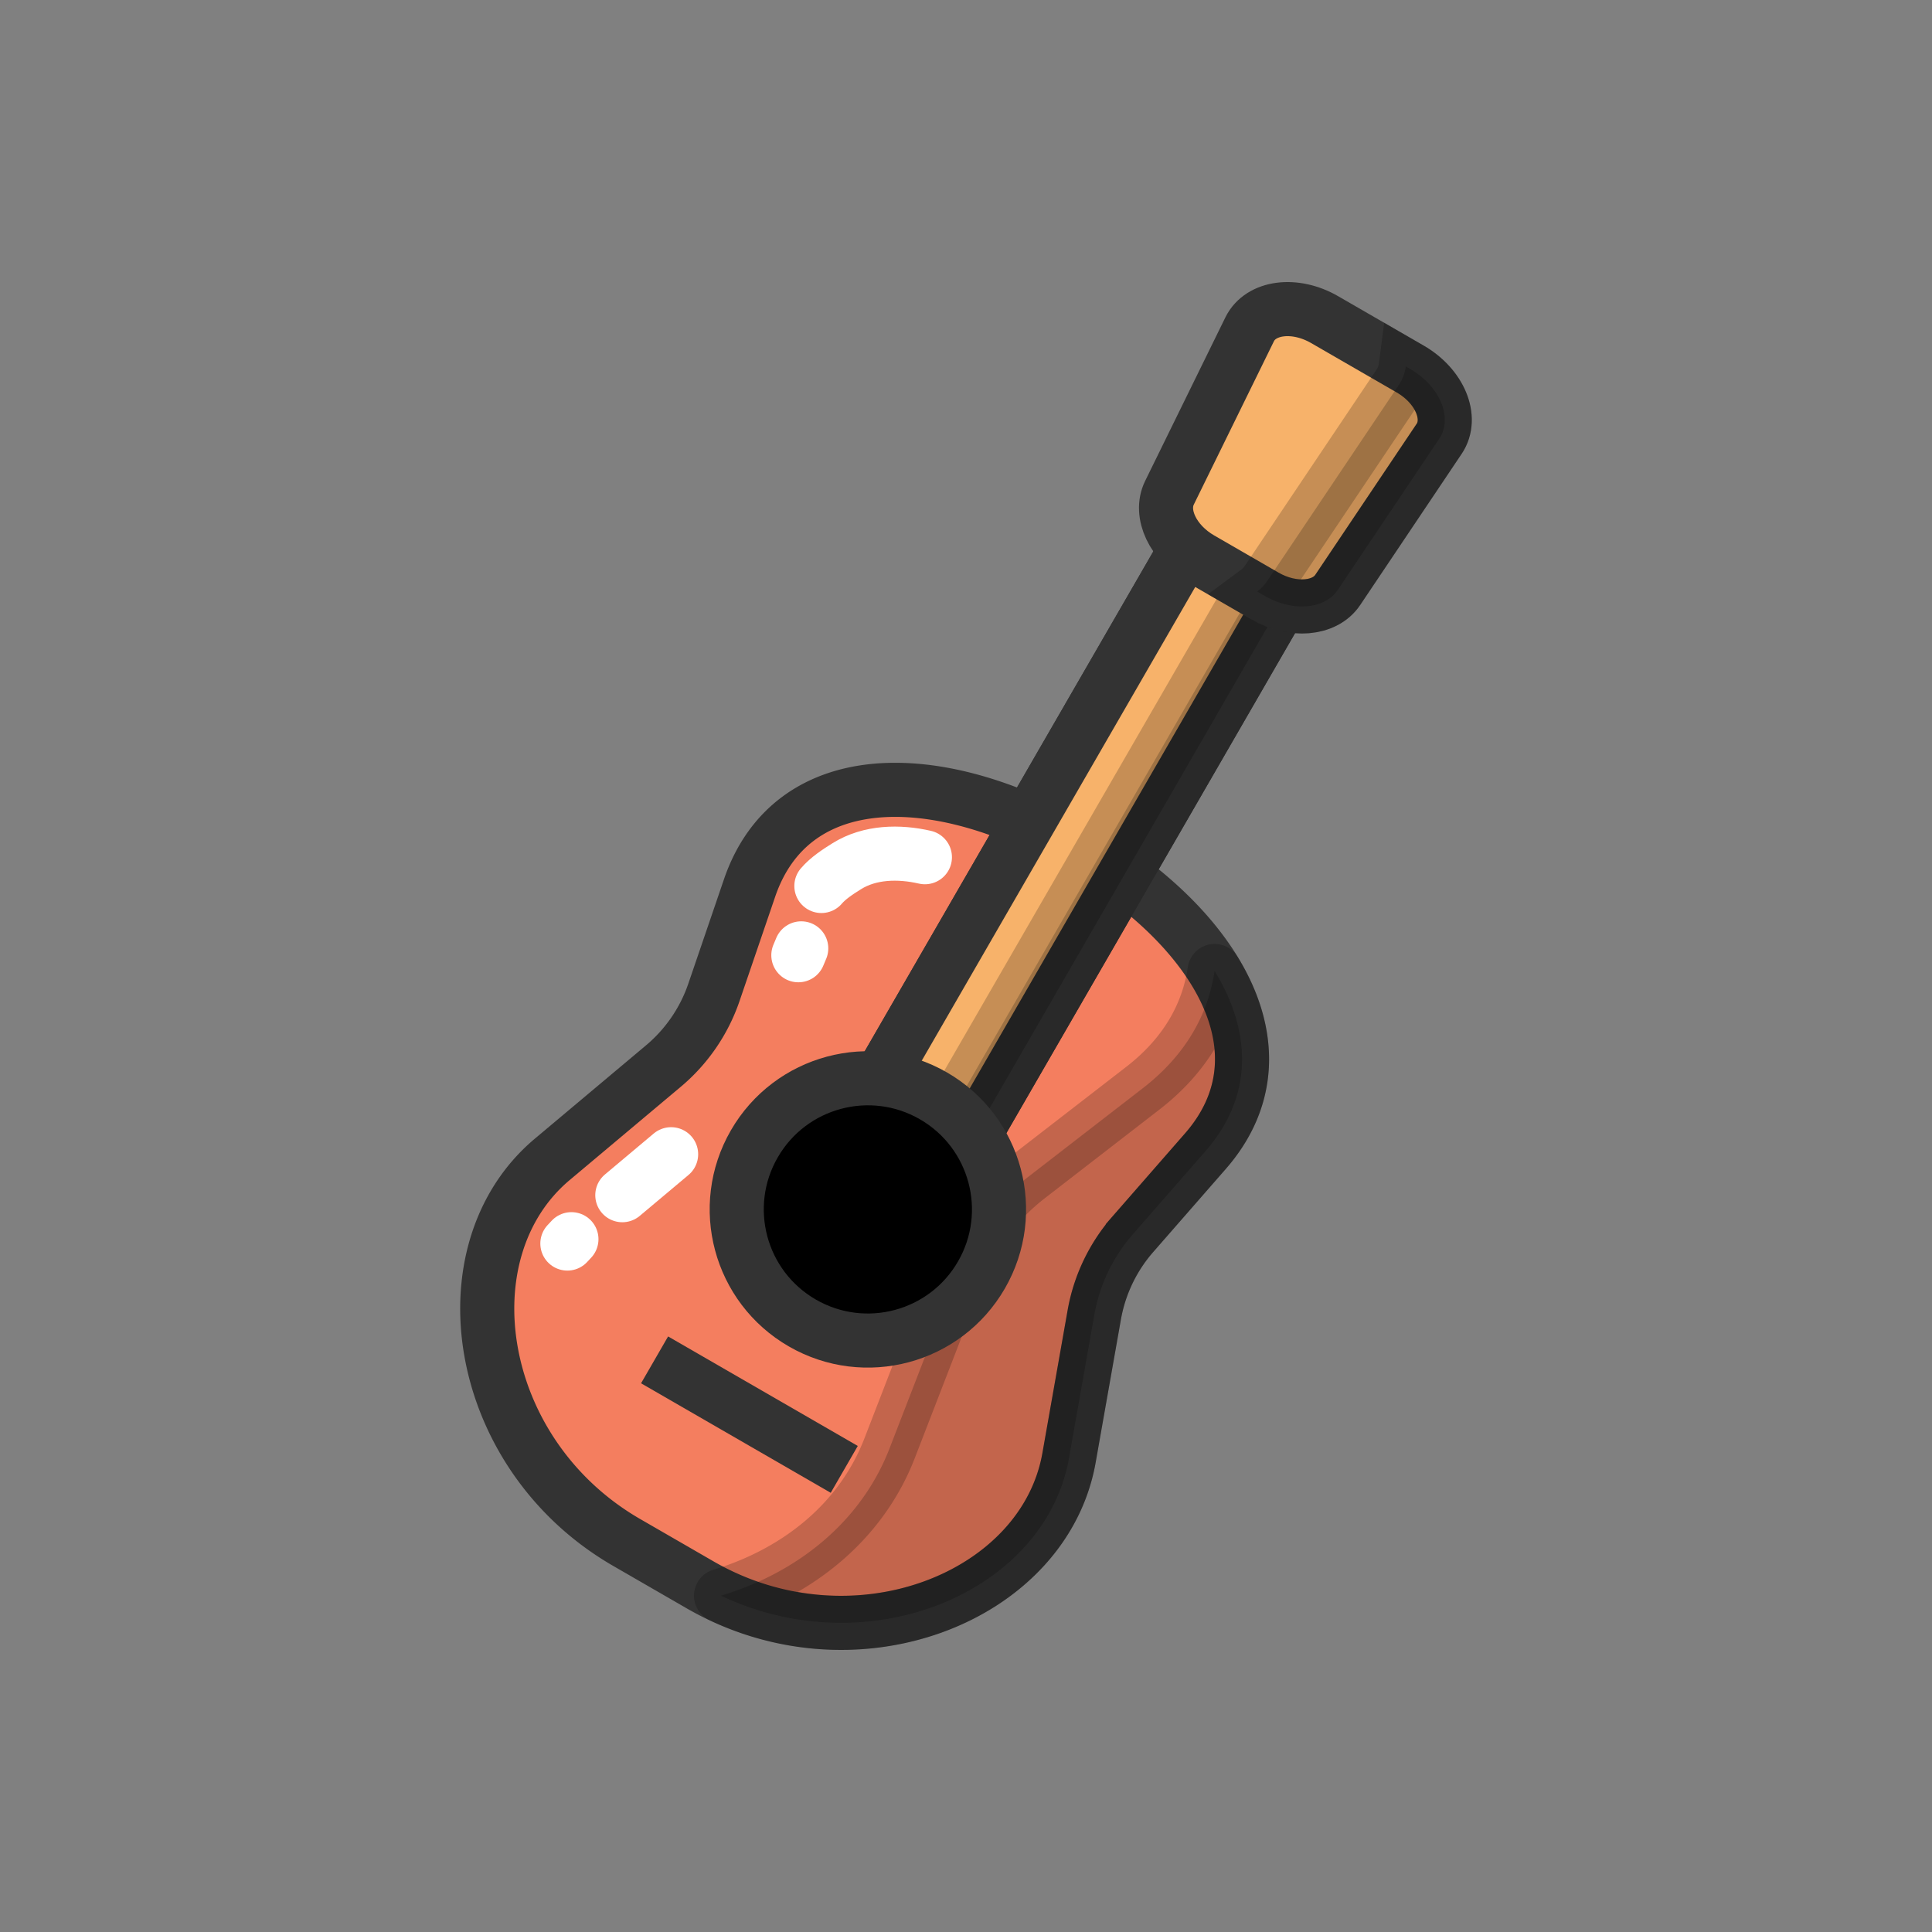 <?xml version="1.0" encoding="utf-8"?>
<svg xml:space="preserve" viewBox="0 0 100 100" y="0" x="0" xmlns="http://www.w3.org/2000/svg" id="Layer_1" version="1.1" style="height: 100%; width: 100%; background: none; shape-rendering: auto;" width="100px" height="100px"><rect x="0" y="0" width="100" height="100" fill="#808080" stroke="none"/><g class="ldl-scale" style="transform-origin: 50% 50%; transform: rotate(0deg) scale(0.8, 0.8);"><g class="ldl-ani" style="transform-origin: 50px 50px;"><g class="ldl-layer"><g class="ldl-ani" style="transform-origin: 50px 50px; transform: matrix(1, 0, 0, 1, 0, 0); animation: 4.167s linear 1.923s 1 normal forwards running tremble-cd12a28f-f8b9-45cb-8384-4987c6ca9257;"><path stroke-miterlimit="10" stroke-width="3.5" stroke="#333" fill="#f47e5f" d="M32.792 90.037l-4.743-2.738c-9.915-5.724-11.871-18.866-4.819-24.787l7.161-6.012a10.767 10.767 0 0 0 3.298-4.789l2.308-6.758c2.705-7.918 12.065-7.976 21.216-2.692h0c9.151 5.283 13.781 13.418 8.276 19.72l-4.698 5.378a10.76 10.76 0 0 0-2.499 5.251l-1.626 9.207c-1.6 9.068-13.959 13.944-23.874 8.22z" style="fill: rgb(244, 126, 95); stroke: rgb(51, 51, 51);"></path></g></g><g class="ldl-layer"><g class="ldl-ani" style="transform-origin: 50px 50px; transform: matrix(1, 0, 0, 1, 0, 0); animation: 4.167s linear 1.763s 1 normal forwards running tremble-cd12a28f-f8b9-45cb-8384-4987c6ca9257;"><path stroke-miterlimit="10" stroke-width="3.5" stroke="#fff" stroke-linecap="round" fill="#f47e5f" d="M40.643 44.823c.436-.512 1.08-.928 1.643-1.28 1.492-.932 3.377-.967 5.055-.581" style="stroke: rgb(255, 255, 255); fill: rgb(244, 126, 95);"></path></g></g><g class="ldl-layer"><g class="ldl-ani" style="transform-origin: 50px 50px; transform: matrix(1, 0, 0, 1, 0, 0); animation: 4.167s linear 1.603s 1 normal forwards running tremble-cd12a28f-f8b9-45cb-8384-4987c6ca9257;"><path stroke-miterlimit="10" stroke-width="3.5" stroke="#fff" stroke-linecap="round" fill="#f47e5f" d="M39.153 49.304c.06-.151.122-.3.187-.445" style="stroke: rgb(255, 255, 255); fill: rgb(244, 126, 95);"></path></g></g><g class="ldl-layer"><g class="ldl-ani" style="transform-origin: 50px 50px; transform: matrix(1, 0, 0, 1, 0, 0); animation: 4.167s linear 1.442s 1 normal forwards running tremble-cd12a28f-f8b9-45cb-8384-4987c6ca9257;"><path d="M27.764 64.829l3.157-2.65" stroke-miterlimit="10" stroke-width="3.5" stroke="#fff" stroke-linecap="round" fill="#f47e5f" style="stroke: rgb(255, 255, 255); fill: rgb(244, 126, 95);"></path></g></g><g class="ldl-layer"><g class="ldl-ani" style="transform-origin: 50px 50px; transform: matrix(1, 0, 0, 1, 0, 0); animation: 4.167s linear 1.282s 1 normal forwards running tremble-cd12a28f-f8b9-45cb-8384-4987c6ca9257;"><path stroke-miterlimit="10" stroke-width="3.5" stroke="#fff" stroke-linecap="round" fill="#f47e5f" d="M24.209 67.957c.085-.095.173-.189.262-.281" style="stroke: rgb(255, 255, 255); fill: rgb(244, 126, 95);"></path></g></g><g class="ldl-layer"><g class="ldl-ani" style="transform-origin: 50px 50px; transform: matrix(1, 0, 0, 1, 0, 0); animation: 4.167s linear 1.122s 1 normal forwards running tremble-cd12a28f-f8b9-45cb-8384-4987c6ca9257;"><path stroke-miterlimit="10" stroke="#000" stroke-linejoin="round" stroke-width="3.5" opacity=".2" d="M56.667 81.816l1.626-9.207a10.764 10.764 0 0 1 2.499-5.251l4.698-5.378c3.128-3.58 2.981-7.752.595-11.656-.426 2.862-1.911 5.469-4.647 7.585l-7.41 5.732a14.133 14.133 0 0 0-4.547 6.125l-4.426 11.44c-1.833 4.739-5.932 8.034-10.903 9.535 9.652 4.563 20.986-.266 22.515-8.925z" style="fill: rgb(0, 0, 0); stroke: rgb(0, 0, 0);"></path></g></g><g class="ldl-layer"><g class="ldl-ani" style="transform-origin: 50px 50px; transform: matrix(1, 0, 0, 1, 0, 0); animation: 4.167s linear 0.962s 1 normal forwards running tremble-cd12a28f-f8b9-45cb-8384-4987c6ca9257;"><path d="M68.032 16.435l6.136 3.542-25.052 43.39-6.136-3.542z" stroke-miterlimit="10" stroke-width="3.5" stroke="#333" fill="#f7b26a" style="fill: rgb(247, 178, 106); stroke: rgb(51, 51, 51);"></path></g></g><g class="ldl-layer"><g class="ldl-ani" style="transform-origin: 50px 50px; transform: matrix(1, 0, 0, 1, 0, 0); animation: 4.167s linear 0.801s 1 normal forwards running tremble-cd12a28f-f8b9-45cb-8384-4987c6ca9257;"><path d="M68.032 16.435l6.136 3.542-25.052 43.39-6.136-3.542z" stroke-miterlimit="10" stroke-width="3.5" stroke="#333" fill="#f7b26a" style="fill: rgb(247, 178, 106); stroke: rgb(51, 51, 51);"></path></g></g><g class="ldl-layer"><g class="ldl-ani" style="transform-origin: 50px 50px; transform: matrix(1, 0, 0, 1, 0, 0); animation: 4.167s linear 0.641s 1 normal forwards running tremble-cd12a28f-f8b9-45cb-8384-4987c6ca9257;"><path d="M47.385 62.37l25.052-43.39 1.732 1-25.052 43.39z" stroke-width="3.5" stroke-miterlimit="10" stroke="#000" opacity=".2" style="fill: rgb(0, 0, 0); stroke: rgb(0, 0, 0);"></path></g></g><g class="ldl-layer"><g class="ldl-ani" style="transform-origin: 50px 50px; transform: matrix(1, 0, 0, 1, 0, 0); animation: 4.167s linear 0.481s 1 normal forwards running tremble-cd12a28f-f8b9-45cb-8384-4987c6ca9257;"><path d="M29.851 75.483l12.272 7.085" stroke-width="3.5" stroke="#333" fill="none" stroke-miterlimit="10" style="stroke: rgb(51, 51, 51);"></path></g></g><g class="ldl-layer"><g class="ldl-ani" style="transform-origin: 50px 50px; transform: matrix(1, 0, 0, 1, 0, 0); animation: 4.167s linear 0.321s 1 normal forwards running tremble-cd12a28f-f8b9-45cb-8384-4987c6ca9257;"><path stroke-miterlimit="10" stroke-width="3.5" stroke="#333" fill="#f7b26a" d="M69.341 26.06l-4.161-2.403c-1.795-1.036-2.683-2.916-2.017-4.272l5.189-10.578c.713-1.454 2.923-1.741 4.847-.63l5.538 3.198c1.924 1.111 2.781 3.168 1.878 4.513l-6.566 9.783c-.841 1.254-2.913 1.425-4.708.389z" style="fill: rgb(247, 178, 106); stroke: rgb(51, 51, 51);"></path></g></g><g class="ldl-layer"><g class="ldl-ani" style="transform-origin: 50px 50px; transform: matrix(1, 0, 0, 1, 0, 0); animation: 4.167s linear 0.16s 1 normal forwards running tremble-cd12a28f-f8b9-45cb-8384-4987c6ca9257;"><path stroke-width="3.5" stroke-miterlimit="10" stroke="#000" opacity=".2" d="M78.738 11.375l-.282-.163a2.75 2.75 0 0 1-.436 1.169l-8.555 12.746a2.776 2.776 0 0 1-.624.642l.501.29c1.795 1.036 3.866.865 4.708-.389l6.566-9.783c.902-1.344.046-3.401-1.878-4.512z" style="fill: rgb(0, 0, 0); stroke: rgb(0, 0, 0);"></path></g></g><g class="ldl-layer"><g class="ldl-ani" style="transform-origin: 50px 50px; transform: matrix(1, 0, 0, 1, 0, 0); animation: 4.167s linear 0s 1 normal forwards running tremble-cd12a28f-f8b9-45cb-8384-4987c6ca9257;"><circle r="8.484" stroke-miterlimit="10" stroke-width="3.5" stroke="#333" cy="65.748" cx="43.653" transform="rotate(-60 43.653 65.75)" style="stroke: rgb(51, 51, 51); fill: rgb(0, 0, 0);"></circle></g></g></g></g><style id="tremble-cd12a28f-f8b9-45cb-8384-4987c6ca9257" data-anikit="">@keyframes tremble-cd12a28f-f8b9-45cb-8384-4987c6ca9257 {
  0% { transform: translate(0px,0px) rotate(0deg) scale(1) }
  3.333% { transform: translate(-0.189px,1.455px) rotate(0deg) scale(1) }
  6.667% { transform: translate(-0.843px,-1.325px) rotate(0deg) scale(1) }
  10% { transform: translate(0.68px,1.004px) rotate(0deg) scale(1) }
  13.333% { transform: translate(-0.506px,0.836px) rotate(0deg) scale(1) }
  16.667% { transform: translate(1.314px,-0.514px) rotate(0deg) scale(1) }
  20% { transform: translate(-1.212px,1.492px) rotate(0deg) scale(1) }
  23.333% { transform: translate(1.091px,-0.213px) rotate(0deg) scale(1) }
  26.667% { transform: translate(-1.499px,0.562px) rotate(0deg) scale(1) }
  30% { transform: translate(1.481px,1.212px) rotate(0deg) scale(1) }
  33.333% { transform: translate(-1.439px,-1.152px) rotate(0deg) scale(1) }
  36.667% { transform: translate(1.359px,1.348px) rotate(0deg) scale(1) }
  40% { transform: translate(-1.428px,0.309px) rotate(0deg) scale(1) }
  43.333% { transform: translate(1.475px,-1.499px) rotate(0deg) scale(1) }
  46.667% { transform: translate(-0.924px,1.442px) rotate(0deg) scale(1) }
  50% { transform: translate(1.066px,-0.753px) rotate(0deg) scale(1) }
  53.333% { transform: translate(-1.19px,-1.075px) rotate(0deg) scale(1) }
  56.667% { transform: translate(0.288px,0.793px) rotate(0deg) scale(1) }
  60% { transform: translate(-0.472px,-1.428px) rotate(0deg) scale(1) }
  63.333% { transform: translate(0.648px,-0.098px) rotate(0deg) scale(1) }
  66.667% { transform: translate(0.41px,-0.263px) rotate(0deg) scale(1) }
  70% { transform: translate(-0.225px,-1.368px) rotate(0deg) scale(1) }
  73.333% { transform: translate(0.036px,0.929px) rotate(0deg) scale(1) }
  76.667% { transform: translate(-1.019px,-1.184px) rotate(0deg) scale(1) }
  80% { transform: translate(0.872px,-0.605px) rotate(0deg) scale(1) }
  83.333% { transform: translate(-0.712px,1.479px) rotate(0deg) scale(1) }
  86.667% { transform: translate(1.407px,-1.496px) rotate(0deg) scale(1) }
  90% { transform: translate(-1.331px,0.47px) rotate(0deg) scale(1) }
  93.333% { transform: translate(1.233px,1.267px) rotate(0deg) scale(1) }
  96.667% { transform: translate(-1.49px,-1.039px) rotate(0deg) scale(1) }
  100% { transform: translate(0,0) rotate(0) scale(1) }
}</style><!-- [ldio] generated by https://loading.io/ --></svg>